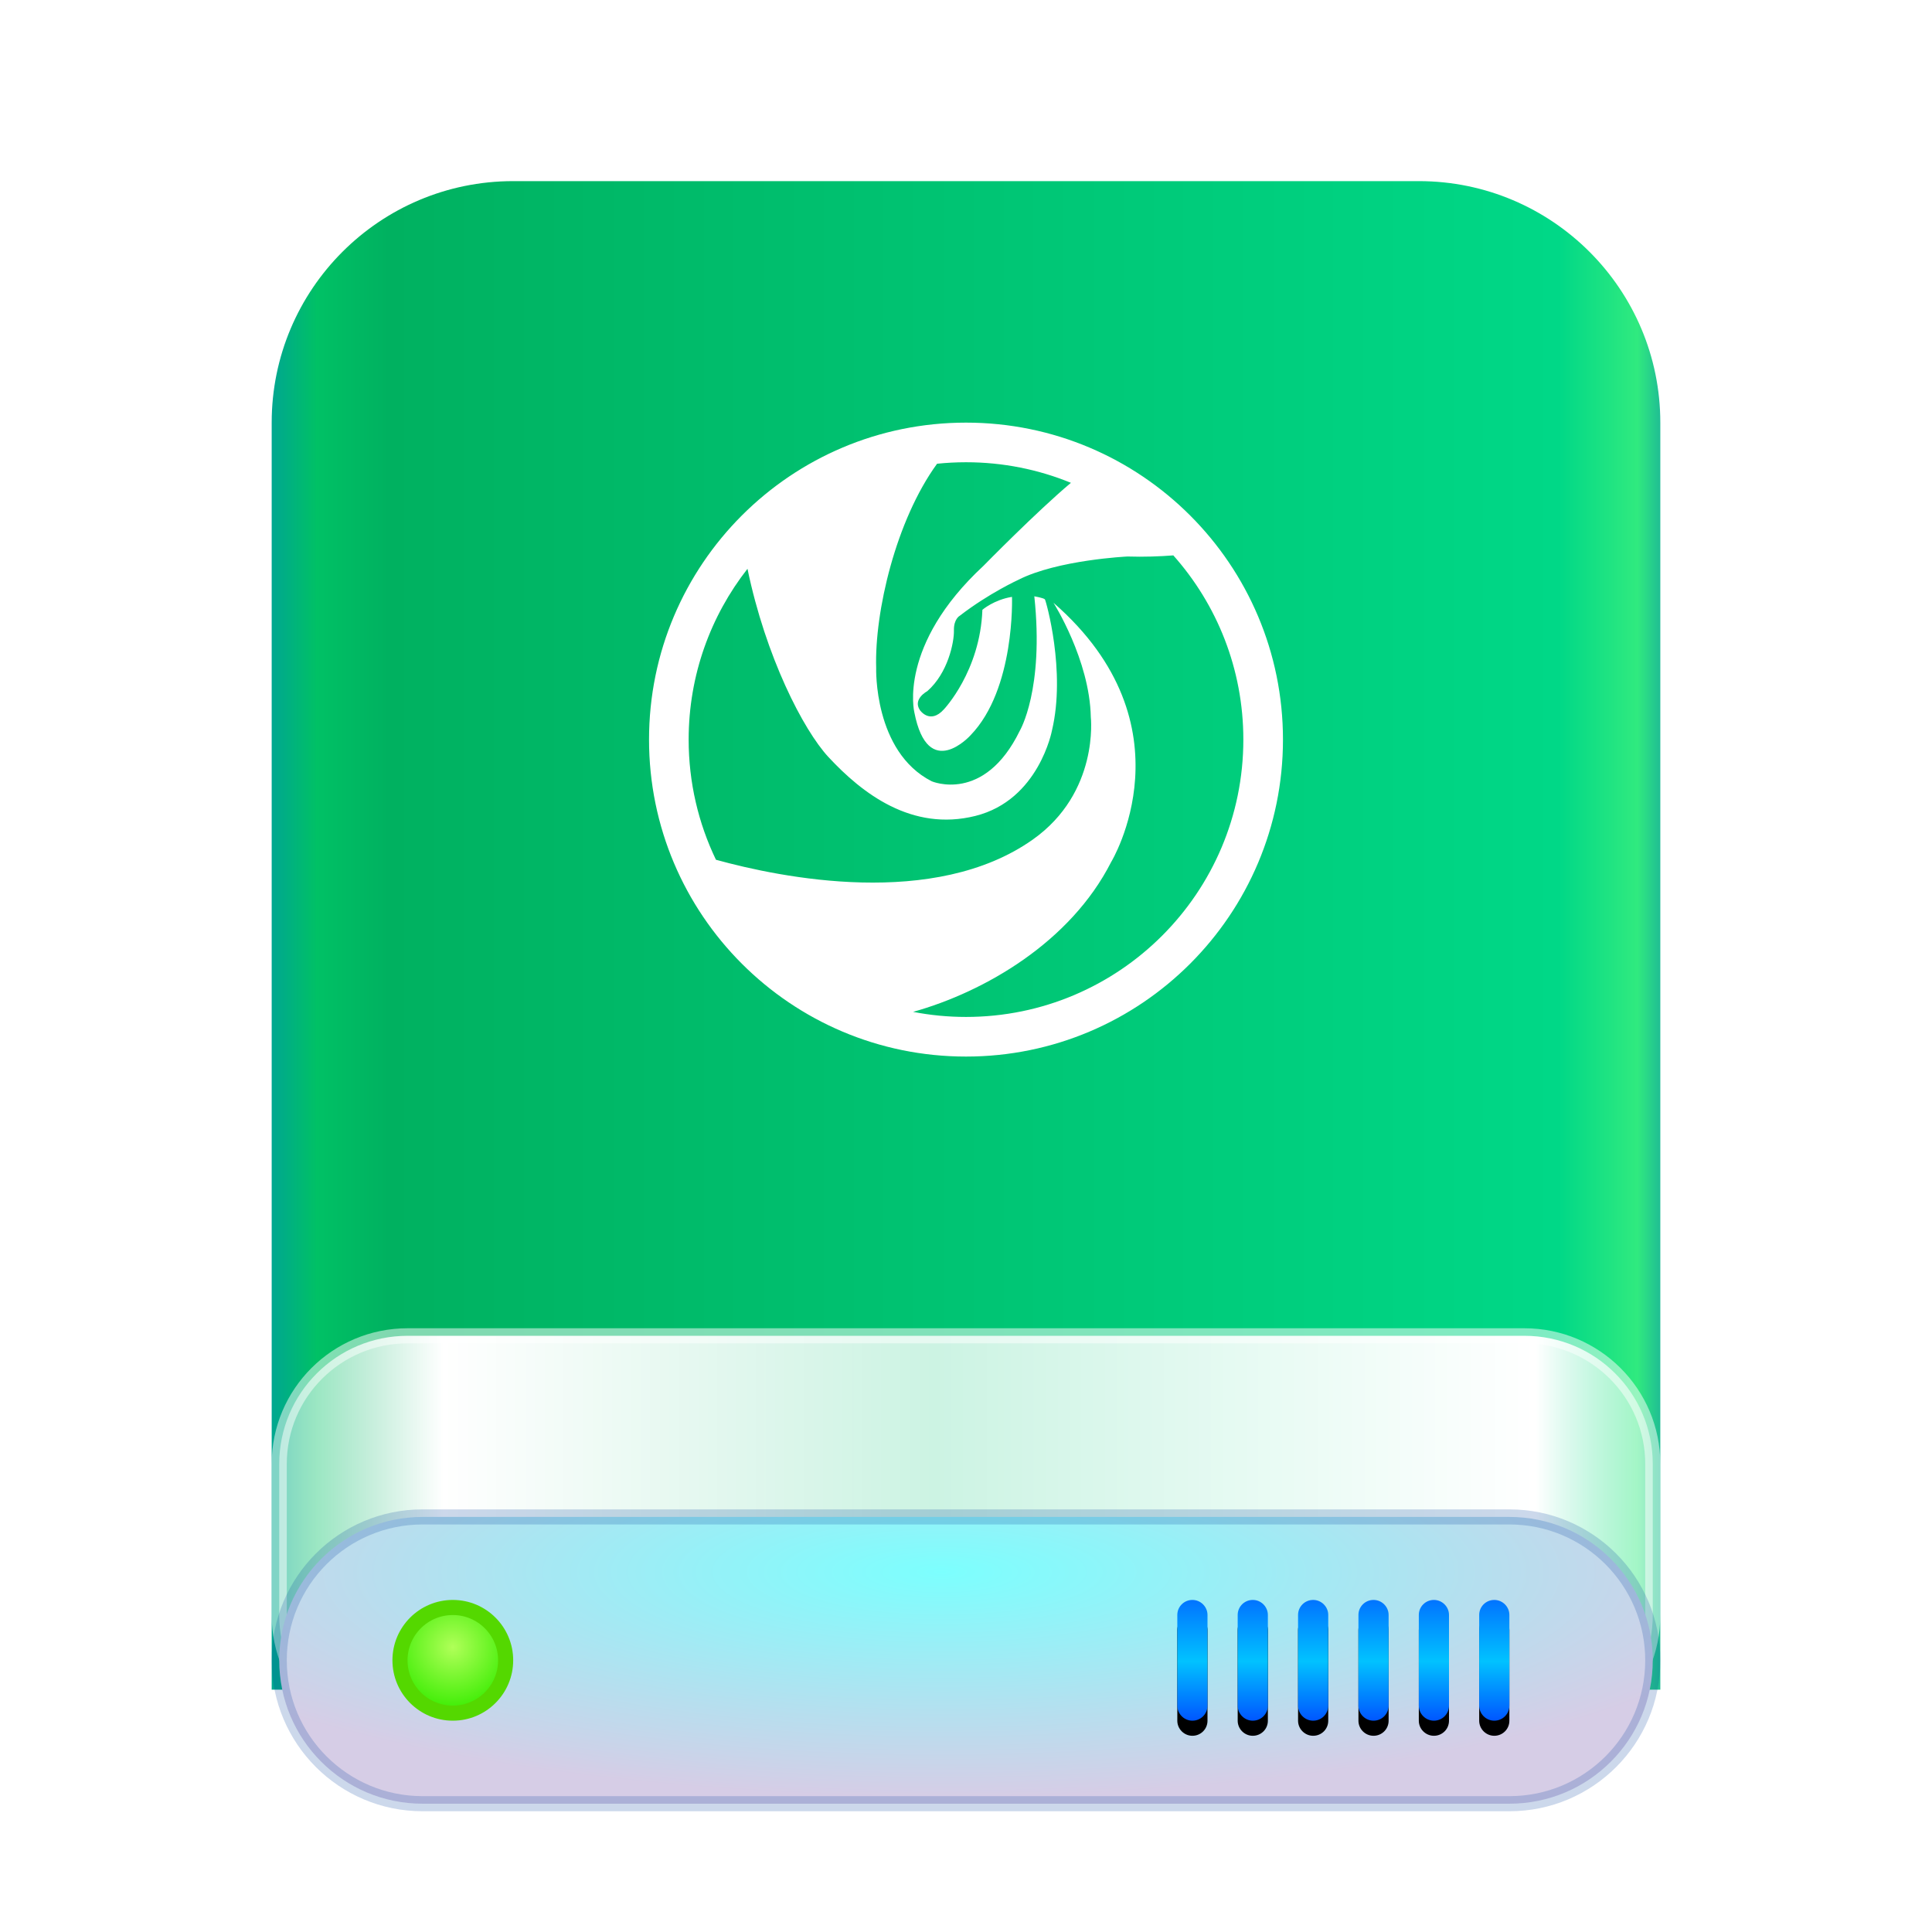 <svg xmlns="http://www.w3.org/2000/svg" xmlns:xlink="http://www.w3.org/1999/xlink" width="128" height="128" viewBox="0 0 128 128">
  <defs>
    <filter id="drive-harddisk-deepin-128px-a" width="134.8%" height="129.6%" x="-17.4%" y="-14.8%" filterUnits="objectBoundingBox">
      <feOffset dy="2" in="SourceAlpha" result="shadowOffsetOuter1"/>
      <feGaussianBlur in="shadowOffsetOuter1" result="shadowBlurOuter1" stdDeviation="3"/>
      <feComposite in="shadowBlurOuter1" in2="SourceAlpha" operator="out" result="shadowBlurOuter1"/>
      <feColorMatrix in="shadowBlurOuter1" result="shadowMatrixOuter1" values="0 0 0 0 0   0 0 0 0 0   0 0 0 0 0  0 0 0 0.2 0"/>
      <feMerge>
        <feMergeNode in="shadowMatrixOuter1"/>
        <feMergeNode in="SourceGraphic"/>
      </feMerge>
    </filter>
    <linearGradient id="drive-harddisk-deepin-128px-b" x1="102.549%" x2="-2.652%" y1="57.682%" y2="57.682%">
      <stop offset="0%" stop-color="#0067BC"/>
      <stop offset="4.571%" stop-color="#30EA7F"/>
      <stop offset="9.931%" stop-color="#00D887"/>
      <stop offset="88.945%" stop-color="#00B160"/>
      <stop offset="93.793%" stop-color="#00C165"/>
      <stop offset="100%" stop-color="#008CBD"/>
    </linearGradient>
    <linearGradient id="drive-harddisk-deepin-128px-c" x1="100%" x2="0%" y1="56.43%" y2="56.43%">
      <stop offset="0%" stop-color="#FFF" stop-opacity=".5"/>
      <stop offset="8.389%" stop-color="#FFF"/>
      <stop offset="52.356%" stop-color="#FFF" stop-opacity=".8"/>
      <stop offset="88.168%" stop-color="#FFF"/>
      <stop offset="100%" stop-color="#FFF" stop-opacity=".5"/>
    </linearGradient>
    <radialGradient id="drive-harddisk-deepin-128px-d" cx="48.239%" cy="19.103%" r="78.654%" fx="48.239%" fy="19.103%" gradientTransform="matrix(0 1 -.778 0 .631 -.291)">
      <stop offset="0%" stop-color="#7CFFFE"/>
      <stop offset="100%" stop-color="#D6CDE6"/>
    </radialGradient>
    <linearGradient id="drive-harddisk-deepin-128px-g" x1="50%" x2="50%" y1="0%" y2="100%">
      <stop offset="0%" stop-color="#0174FF"/>
      <stop offset="50.85%" stop-color="#01C2FF"/>
      <stop offset="100%" stop-color="#0056FF"/>
    </linearGradient>
    <path id="drive-harddisk-deepin-128px-f" d="M60,94.997 C60,94.446 60.444,94 61,94 C61.552,94 62,94.453 62,94.997 L62,101.003 C62,101.554 61.556,102 61,102 C60.448,102 60,101.547 60,101.003 L60,94.997 Z M64,94.997 C64,94.446 64.444,94 65,94 C65.552,94 66,94.453 66,94.997 L66,101.003 C66,101.554 65.556,102 65,102 C64.448,102 64,101.547 64,101.003 L64,94.997 Z M68,94.997 C68,94.446 68.444,94 69,94 C69.552,94 70,94.453 70,94.997 L70,101.003 C70,101.554 69.556,102 69,102 C68.448,102 68,101.547 68,101.003 L68,94.997 Z M72,94.997 C72,94.446 72.444,94 73,94 C73.552,94 74,94.453 74,94.997 L74,101.003 C74,101.554 73.556,102 73,102 C72.448,102 72,101.547 72,101.003 L72,94.997 Z M76,94.997 C76,94.446 76.444,94 77,94 C77.552,94 78,94.453 78,94.997 L78,101.003 C78,101.554 77.556,102 77,102 C76.448,102 76,101.547 76,101.003 L76,94.997 Z M80,94.997 C80,94.446 80.444,94 81,94 C81.552,94 82,94.453 82,94.997 L82,101.003 C82,101.554 81.556,102 81,102 C80.448,102 80,101.547 80,101.003 L80,94.997 Z"/>
    <filter id="drive-harddisk-deepin-128px-e" width="104.5%" height="125%" x="-2.3%" y="-6.2%" filterUnits="objectBoundingBox">
      <feOffset dy="1" in="SourceAlpha" result="shadowOffsetOuter1"/>
      <feColorMatrix in="shadowOffsetOuter1" values="0 0 0 0 1   0 0 0 0 1   0 0 0 0 1  0 0 0 0.3 0"/>
    </filter>
    <radialGradient id="drive-harddisk-deepin-128px-h" cx="50%" cy="37.643%" r="62.357%" fx="50%" fy="37.643%">
      <stop offset="0%" stop-color="#B0FF58"/>
      <stop offset="100%" stop-color="#37EC00"/>
    </radialGradient>
  </defs>
  <g fill="none" fill-rule="evenodd">
    <g filter="url(#drive-harddisk-deepin-128px-a)" transform="translate(18 10)">
      <path fill="url(#drive-harddisk-deepin-128px-b)" d="M-3.48450158e-10,16.002 C-3.48450158e-10,7.164 7.162,4.06657819e-10 15.999,4.06657819e-10 L76.001,4.06657819e-10 C84.837,4.06657819e-10 92,7.168 92,16.002 L92,99.944 L-3.48450158e-10,99.944 L-3.48450158e-10,16.002 Z"/>
      <path fill="url(#drive-harddisk-deepin-128px-c)" stroke="#FFF" stroke-opacity=".5" d="M0.5,84.994 L0.5,95.006 C0.5,99.697 4.31,103.5 9.01,103.5 L82.99,103.5 C87.695,103.5 91.5,99.699 91.5,95.006 L91.5,84.994 C91.5,80.303 87.69,76.5 82.99,76.5 L9.01,76.5 C4.305,76.5 0.5,80.301 0.5,84.994 Z"/>
      <path fill="url(#drive-harddisk-deepin-128px-d)" stroke="#003D9C" stroke-opacity=".2" d="M0.5,98 C0.5,103.248 4.752,107.5 9.999,107.5 L82.001,107.5 C87.253,107.5 91.5,103.25 91.5,98 C91.5,92.752 87.248,88.5 82.001,88.5 L9.999,88.5 C4.747,88.5 0.5,92.75 0.5,98 Z"/>
      <use fill="#000" filter="url(#drive-harddisk-deepin-128px-e)" xlink:href="#drive-harddisk-deepin-128px-f"/>
      <use fill="url(#drive-harddisk-deepin-128px-g)" xlink:href="#drive-harddisk-deepin-128px-f"/>
      <path fill="url(#drive-harddisk-deepin-128px-h)" stroke="#54D800" d="M12,101.5 C13.933,101.5 15.5,99.933 15.5,98 C15.5,96.067 13.933,94.5 12,94.5 C10.067,94.5 8.5,96.067 8.5,98 C8.5,99.933 10.067,101.5 12,101.5 Z"/>
    </g>
    <path fill="#FFF" d="M64,67.375 C62.801,67.375 61.628,67.259 60.495,67.039 C65.261,65.704 70.923,62.408 73.614,57.116 C73.614,57.116 79.133,48.073 69.795,39.934 C69.795,39.934 72.195,43.711 72.269,47.51 C72.269,47.51 72.84,52.505 68.421,55.626 C61.905,60.226 51.754,58.154 47.434,56.961 C46.275,54.552 45.625,51.852 45.625,49 C45.625,44.731 47.081,40.805 49.523,37.684 C50.728,43.499 53.215,48.355 54.889,50.159 C57.119,52.559 60.404,55.109 64.622,54.057 C68.837,53.003 69.696,48.392 69.696,48.392 C70.629,44.471 69.3,39.812 69.23,39.714 C69.159,39.615 68.526,39.507 68.526,39.507 C69.187,45.684 67.562,48.418 67.562,48.418 C65.199,53.26 61.727,51.762 61.727,51.762 C57.868,49.794 58.049,44.251 58.049,44.251 C57.936,40.533 59.353,34.478 62.083,30.724 C62.714,30.659 63.353,30.625 64,30.625 C66.459,30.625 68.806,31.108 70.951,31.988 C68.673,33.901 65.162,37.483 65.162,37.483 C59.474,42.755 60.577,47.191 60.577,47.191 C61.481,51.85 64.302,48.712 64.302,48.712 C67.268,45.647 67.047,39.544 67.047,39.544 C65.846,39.739 65.086,40.401 65.086,40.401 C64.939,44.471 62.536,46.996 62.536,46.996 C61.606,48.025 60.944,47.044 60.944,47.044 C60.455,46.309 61.433,45.794 61.433,45.794 C62.807,44.593 63.217,42.543 63.2,41.774 C63.18,41.003 63.59,40.793 63.59,40.793 C65.529,39.298 67.466,38.416 67.466,38.416 C70.064,37.09 74.697,36.87 74.697,36.87 C75.794,36.906 76.846,36.864 77.736,36.796 C80.622,40.041 82.375,44.316 82.375,49 C82.375,59.149 74.149,67.375 64,67.375 M43,49 C43,60.598 52.402,70 64,70 C75.598,70 85,60.598 85,49 C85,37.402 75.598,28 64,28 C52.402,28 43,37.402 43,49 Z"/>
  </g>
</svg>
